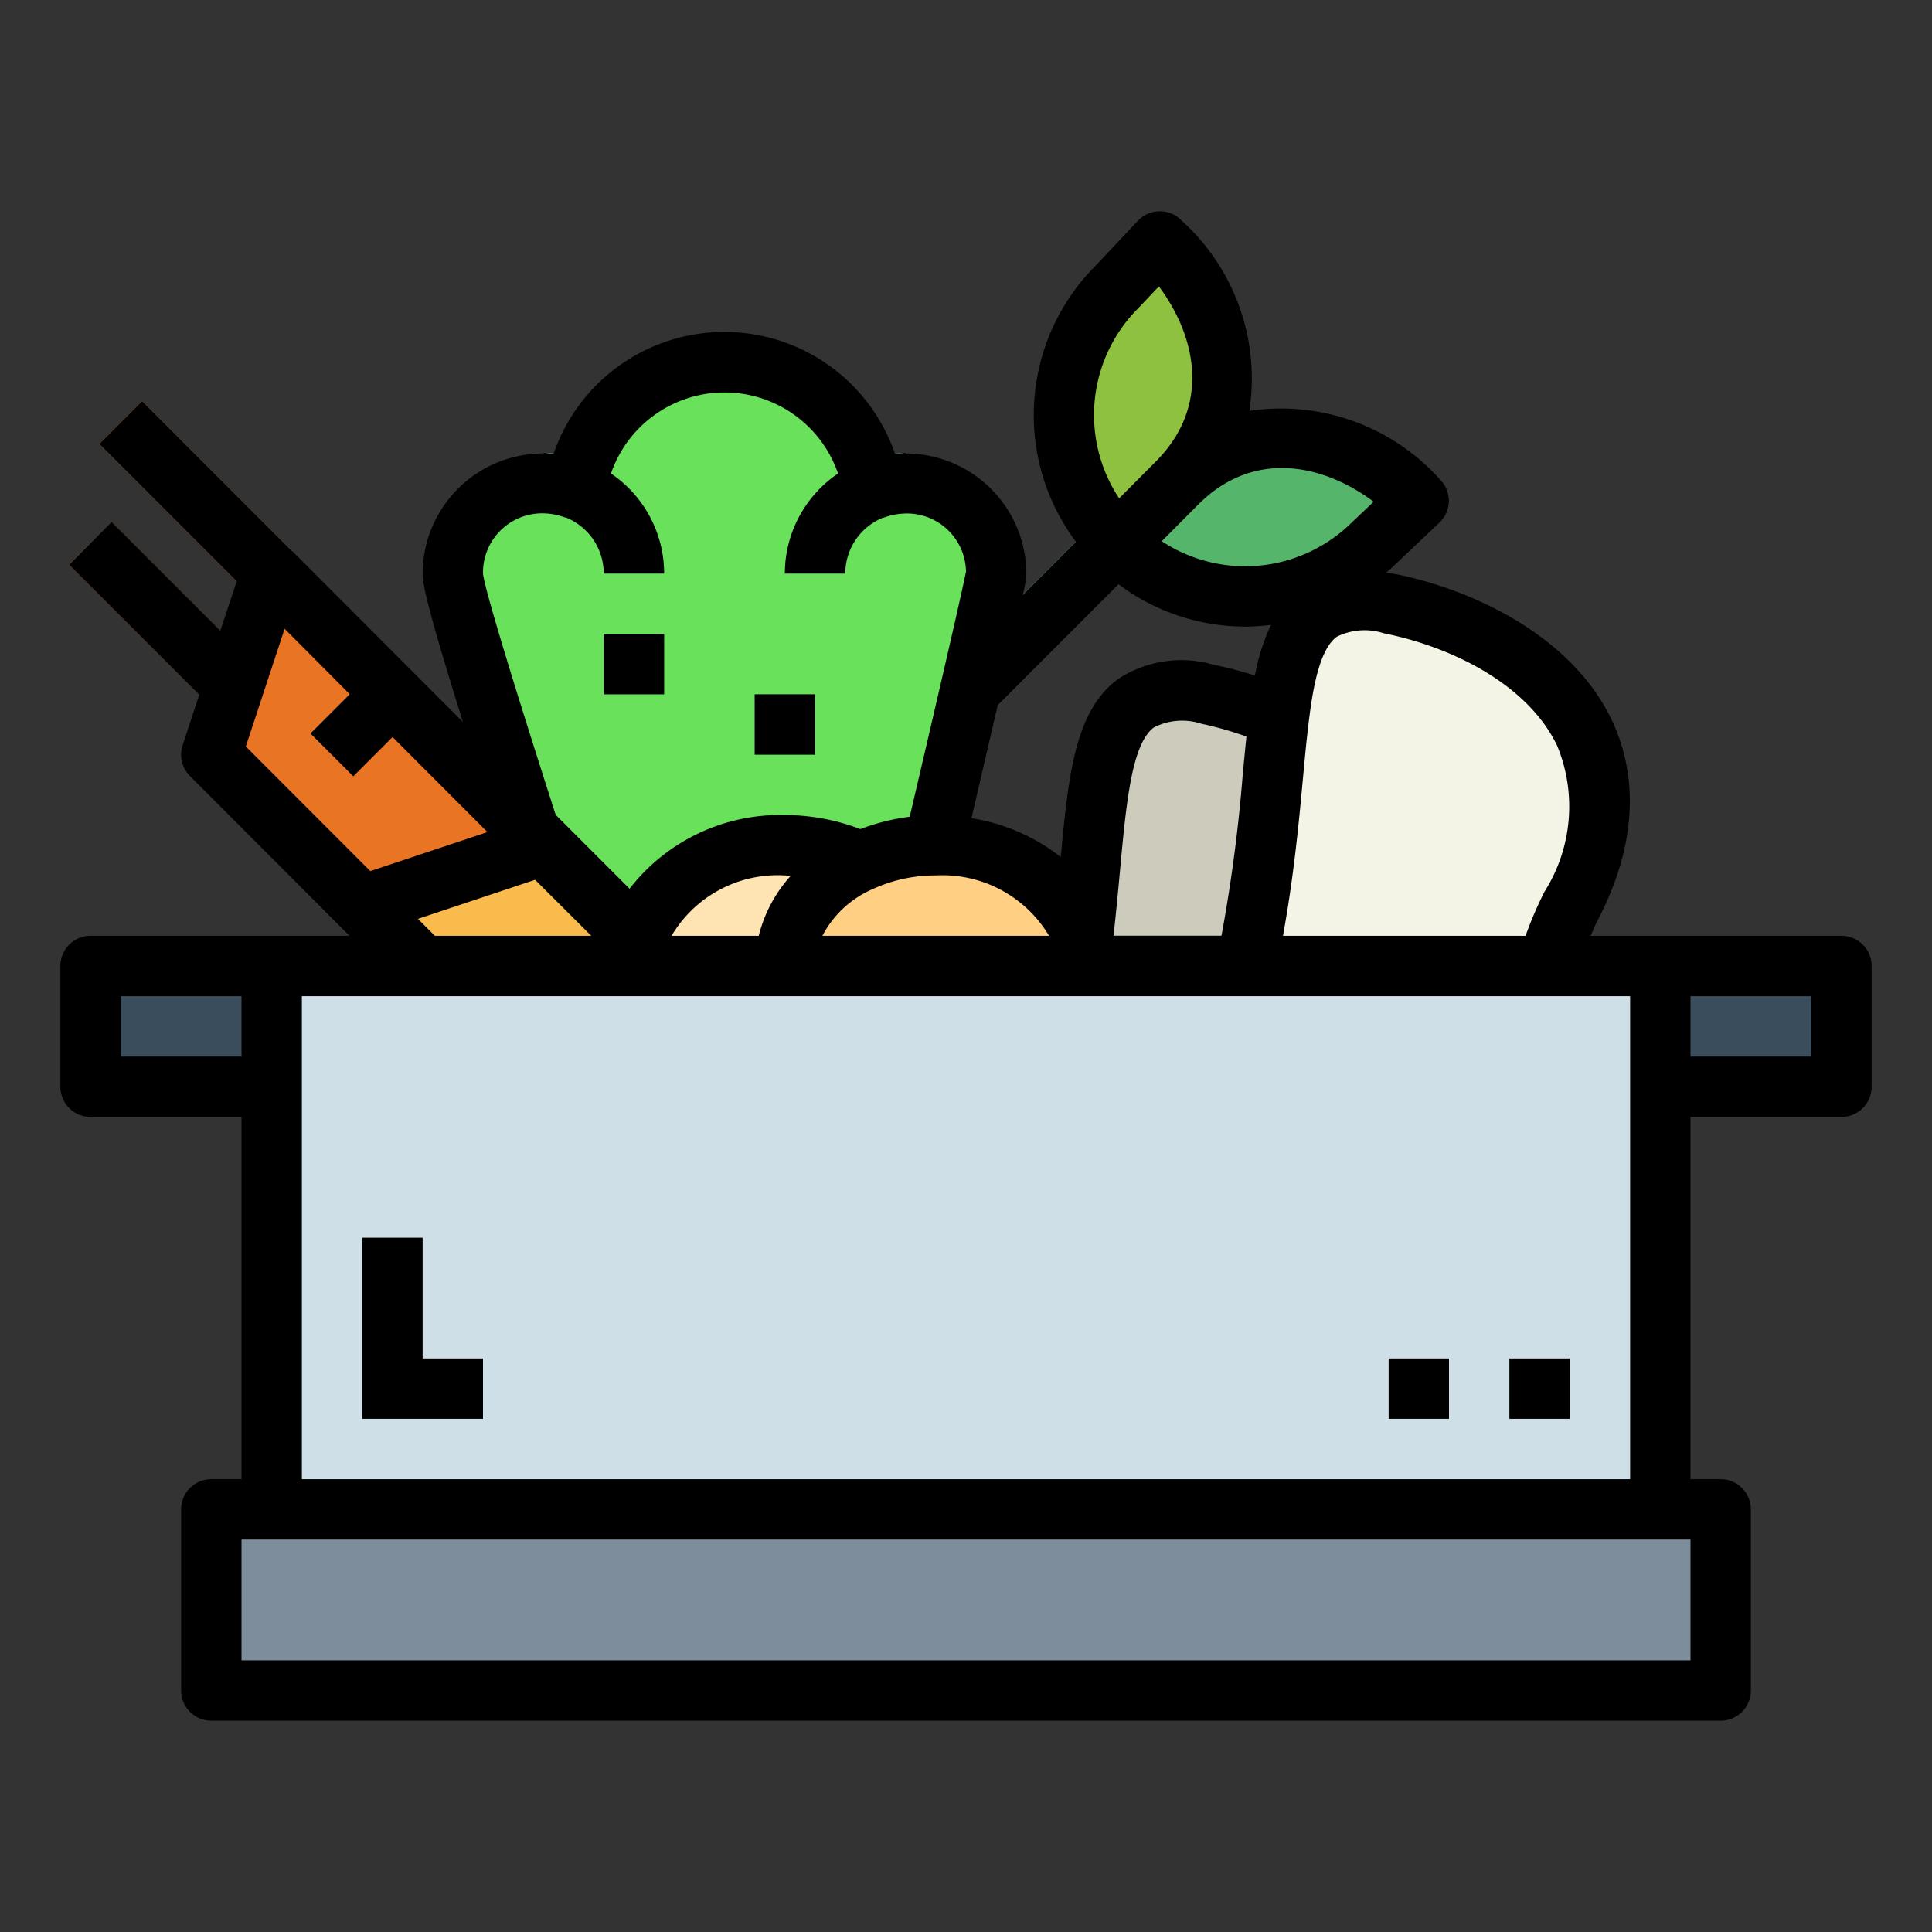<svg height="100" viewBox="0 0 64 64" width="100" xmlns="http://www.w3.org/2000/svg"><rect x="0" y="0" width="64" height="64" fill="#333333" stroke="none"/><g id="Filled_outline" data-name="Filled outline"><path d="m33 19a2.985 2.985 0 0 0 -4.08-2.792 4.98 4.98 0 0 0 -9.84 0 2.985 2.985 0 0 0 -4.08 2.792c0 1 4 13 4 13h11s3-12.718 3-13z" fill="#69e15b"/><path d="m38 44s-5.048-.1-3-8 0-14 5-13c4.043.808 9.072 4.078 6 10s.192 11.987-8 11z" fill="#cccbbc"/><path d="m38.421 8-1.432 1.516a6 6 0 0 0 .011 8.484l1.993-2c2.343-2.343 1.771-5.657-.572-8z" fill="#8ec13f"/><path d="m46.993 16.588-1.493 1.412a6.02 6.02 0 0 1 -8.5 0l1.993-2c2.343-2.343 5.657-1.755 8 .588z" fill="#55b56a"/><path d="m30.964 19.5h7.071v2h-7.071z" fill="#51a262" transform="matrix(.707 -.707 .707 .707 -4.391 30.399)"/><path d="m44.052 42s-5.048-1.1-3-9 0-14 5-13c4.043.808 9.072 4.078 6 10s.191 12.987-8 12z" fill="#f4f4e6"/><path d="m5.5 12.964h2v7.071h-2z" fill="#ba5008" transform="matrix(.707 -.707 .707 .707 -9.763 9.429)"/><path d="m4.5 16.964h2v7.071h-2z" fill="#ba5008" transform="matrix(.707 -.707 .707 .707 -12.884 9.893)"/><path d="m7 25 5 5 6-2-9.013-9.025z" fill="#e97424"/><path d="m21 30.996-.008 1.004h-7l-2-2 6-2z" fill="#f9bb4b"/><path d="m10.586 23h2.828v2h-2.828z" fill="#394d5c" transform="matrix(.707 -.707 .707 .707 -13.455 15.515)"/><ellipse cx="26" cy="32" fill="#ffe4b3" rx="5" ry="4"/><ellipse cx="31" cy="32" fill="#ffcf83" rx="5" ry="4"/><g fill="#55b56a"><path d="m22 19h-2a2 2 0 0 0 -2-2v-2a4 4 0 0 1 4 4z"/><path d="m28 19h-2a4 4 0 0 1 4-4v2a2 2 0 0 0 -2 2z"/><path d="m20 21h2v2h-2z"/><path d="m25 23h2v2h-2z"/></g><path d="m9 32h46v18h-46z" fill="#cfdfe8"/><path d="m3 32h6v4h-6z" fill="#394d5c"/><path d="m55 32h6v4h-6z" fill="#394d5c"/><path d="m7 50h50v6h-50z" fill="#7d8d9c"/><path d="m16 47h-4v-6h2v4h2z" fill="#f4f4e6"/><path d="m50 45h2v2h-2z" fill="#f4f4e6"/><path d="m46 45h2v2h-2z" fill="#f4f4e6"/><path d="m61 31h-8.309c.081-.182.158-.368.247-.54 1.556-3 1.1-5.255.45-6.617-1.326-2.767-4.559-4.3-7.141-4.823-.118-.024-.221-.027-.335-.044.093-.083.188-.161.277-.25l1.492-1.411a1 1 0 0 0 .019-1.434 7.069 7.069 0 0 0 -6.314-2.269 7.048 7.048 0 0 0 -2.259-6.319.972.972 0 0 0 -.721-.293 1 1 0 0 0 -.713.313l-1.411 1.5a7 7 0 0 0 -.64 9.134l-1.764 1.765a3.729 3.729 0 0 0 .122-.712 4 4 0 0 0 -4-3.978v-.022c-.067 0-.129.016-.2.019s-.1-.007-.157 0a5.979 5.979 0 0 0 -11.3 0c-.054 0-.105.005-.159 0s-.118-.019-.184-.019v.022a3.991 3.991 0 0 0 -4 3.978c0 .339.128 1.048 1.333 4.915l-5.639-5.646a.585.585 0 0 0 -.049-.038l-4.938-4.939-1.414 1.415 4.549 4.548-.542 1.633-3.6-3.6-1.407 1.419 4.307 4.308-.55 1.672a1 1 0 0 0 .243 1.02l5.285 5.293h-8.578a1 1 0 0 0 -1 1v4a1 1 0 0 0 1 1h5v12h-1a1 1 0 0 0 -1 1v6a1 1 0 0 0 1 1h50a1 1 0 0 0 1-1v-6a1 1 0 0 0 -1-1h-1v-12h5a1 1 0 0 0 1-1v-4a1 1 0 0 0 -1-1zm-9.415-6.292a5.272 5.272 0 0 1 -.424 4.834 13.126 13.126 0 0 0 -.625 1.458h-8.036c.345-1.887.517-3.644.651-5.1.068-.734.13-1.415.209-2.037.132-1.075.357-2.362.923-2.77a2.074 2.074 0 0 1 1.567-.112c2.113.419 4.727 1.619 5.735 3.727zm-6.08-8.088-.71.672a5.022 5.022 0 0 1 -6.311.636l1.216-1.221c1.788-1.789 4.067-1.381 5.805-.087zm-7.789-6.42.674-.713c1.288 1.736 1.688 4.012-.105 5.805l-1.212 1.216a5 5 0 0 1 .647-6.312zm-4.667 13.165 4.007-4.008a7.007 7.007 0 0 0 4.2 1.4 7.09 7.09 0 0 0 .848-.057 6.715 6.715 0 0 0 -.533 1.677 13.4 13.4 0 0 0 -1.371-.357 3.821 3.821 0 0 0 -3.17.479c-1.4 1.042-1.631 3.083-1.891 5.892a6.4 6.4 0 0 0 -2.958-1.286c.351-1.517.638-2.747.868-3.74zm8.241 1.035c-.043.418-.085.851-.127 1.312a51.9 51.9 0 0 1 -.7 5.284h-3.576c.083-.744.15-1.455.211-2.12.209-2.27.389-4.23 1.124-4.778a2.056 2.056 0 0 1 1.577-.123 11.362 11.362 0 0 1 1.491.425zm-6.539 6.6h-7.508a3.394 3.394 0 0 1 1.679-1.553 4.941 4.941 0 0 1 2.078-.447 4.11 4.11 0 0 1 3.751 2zm-16.646-13.99c.048 0 .095.009.142.014a2.276 2.276 0 0 1 .476.12h.025a2 2 0 0 1 1.252 1.856h2a4 4 0 0 0 -1.761-3.313 3.976 3.976 0 0 1 7.522 0 4 4 0 0 0 -1.761 3.313h2a2 2 0 0 1 1.252-1.852h.025a2.255 2.255 0 0 1 .474-.119c.043-.006.086-.011.13-.013a1.958 1.958 0 0 1 2.119 1.916c-.082.435-.612 2.778-1.865 8.125a6.974 6.974 0 0 0 -1.634.408 7.034 7.034 0 0 0 -2.501-.465 6.315 6.315 0 0 0 -5.145 2.44l-2.448-2.448c-1.548-4.821-2.359-7.523-2.407-7.992a1.96 1.96 0 0 1 2.105-1.99zm8.091 12a4.632 4.632 0 0 0 -1.062 1.99h-2.888a4.083 4.083 0 0 1 3.754-2c.066 0 .131.008.2.01zm-6.609 1.99h-5.181l-.561-.561 3.88-1.294zm-11.444-6.272 1.285-3.9 2.161 2.172-1.3 1.3 1.414 1.415 1.3-1.3 3.145 3.149-3.88 1.293zm1.857 8.272h44v16h-44zm-6 2v-2h4v2zm52 20h-48v-4h48zm4-20h-4v-2h4z"/><path d="m20 21h2v2h-2z"/><path d="m25 23h2v2h-2z"/><path d="m14 41h-2v6h4v-2h-2z"/><path d="m50 45h2v2h-2z"/><path d="m46 45h2v2h-2z"/></g></svg>